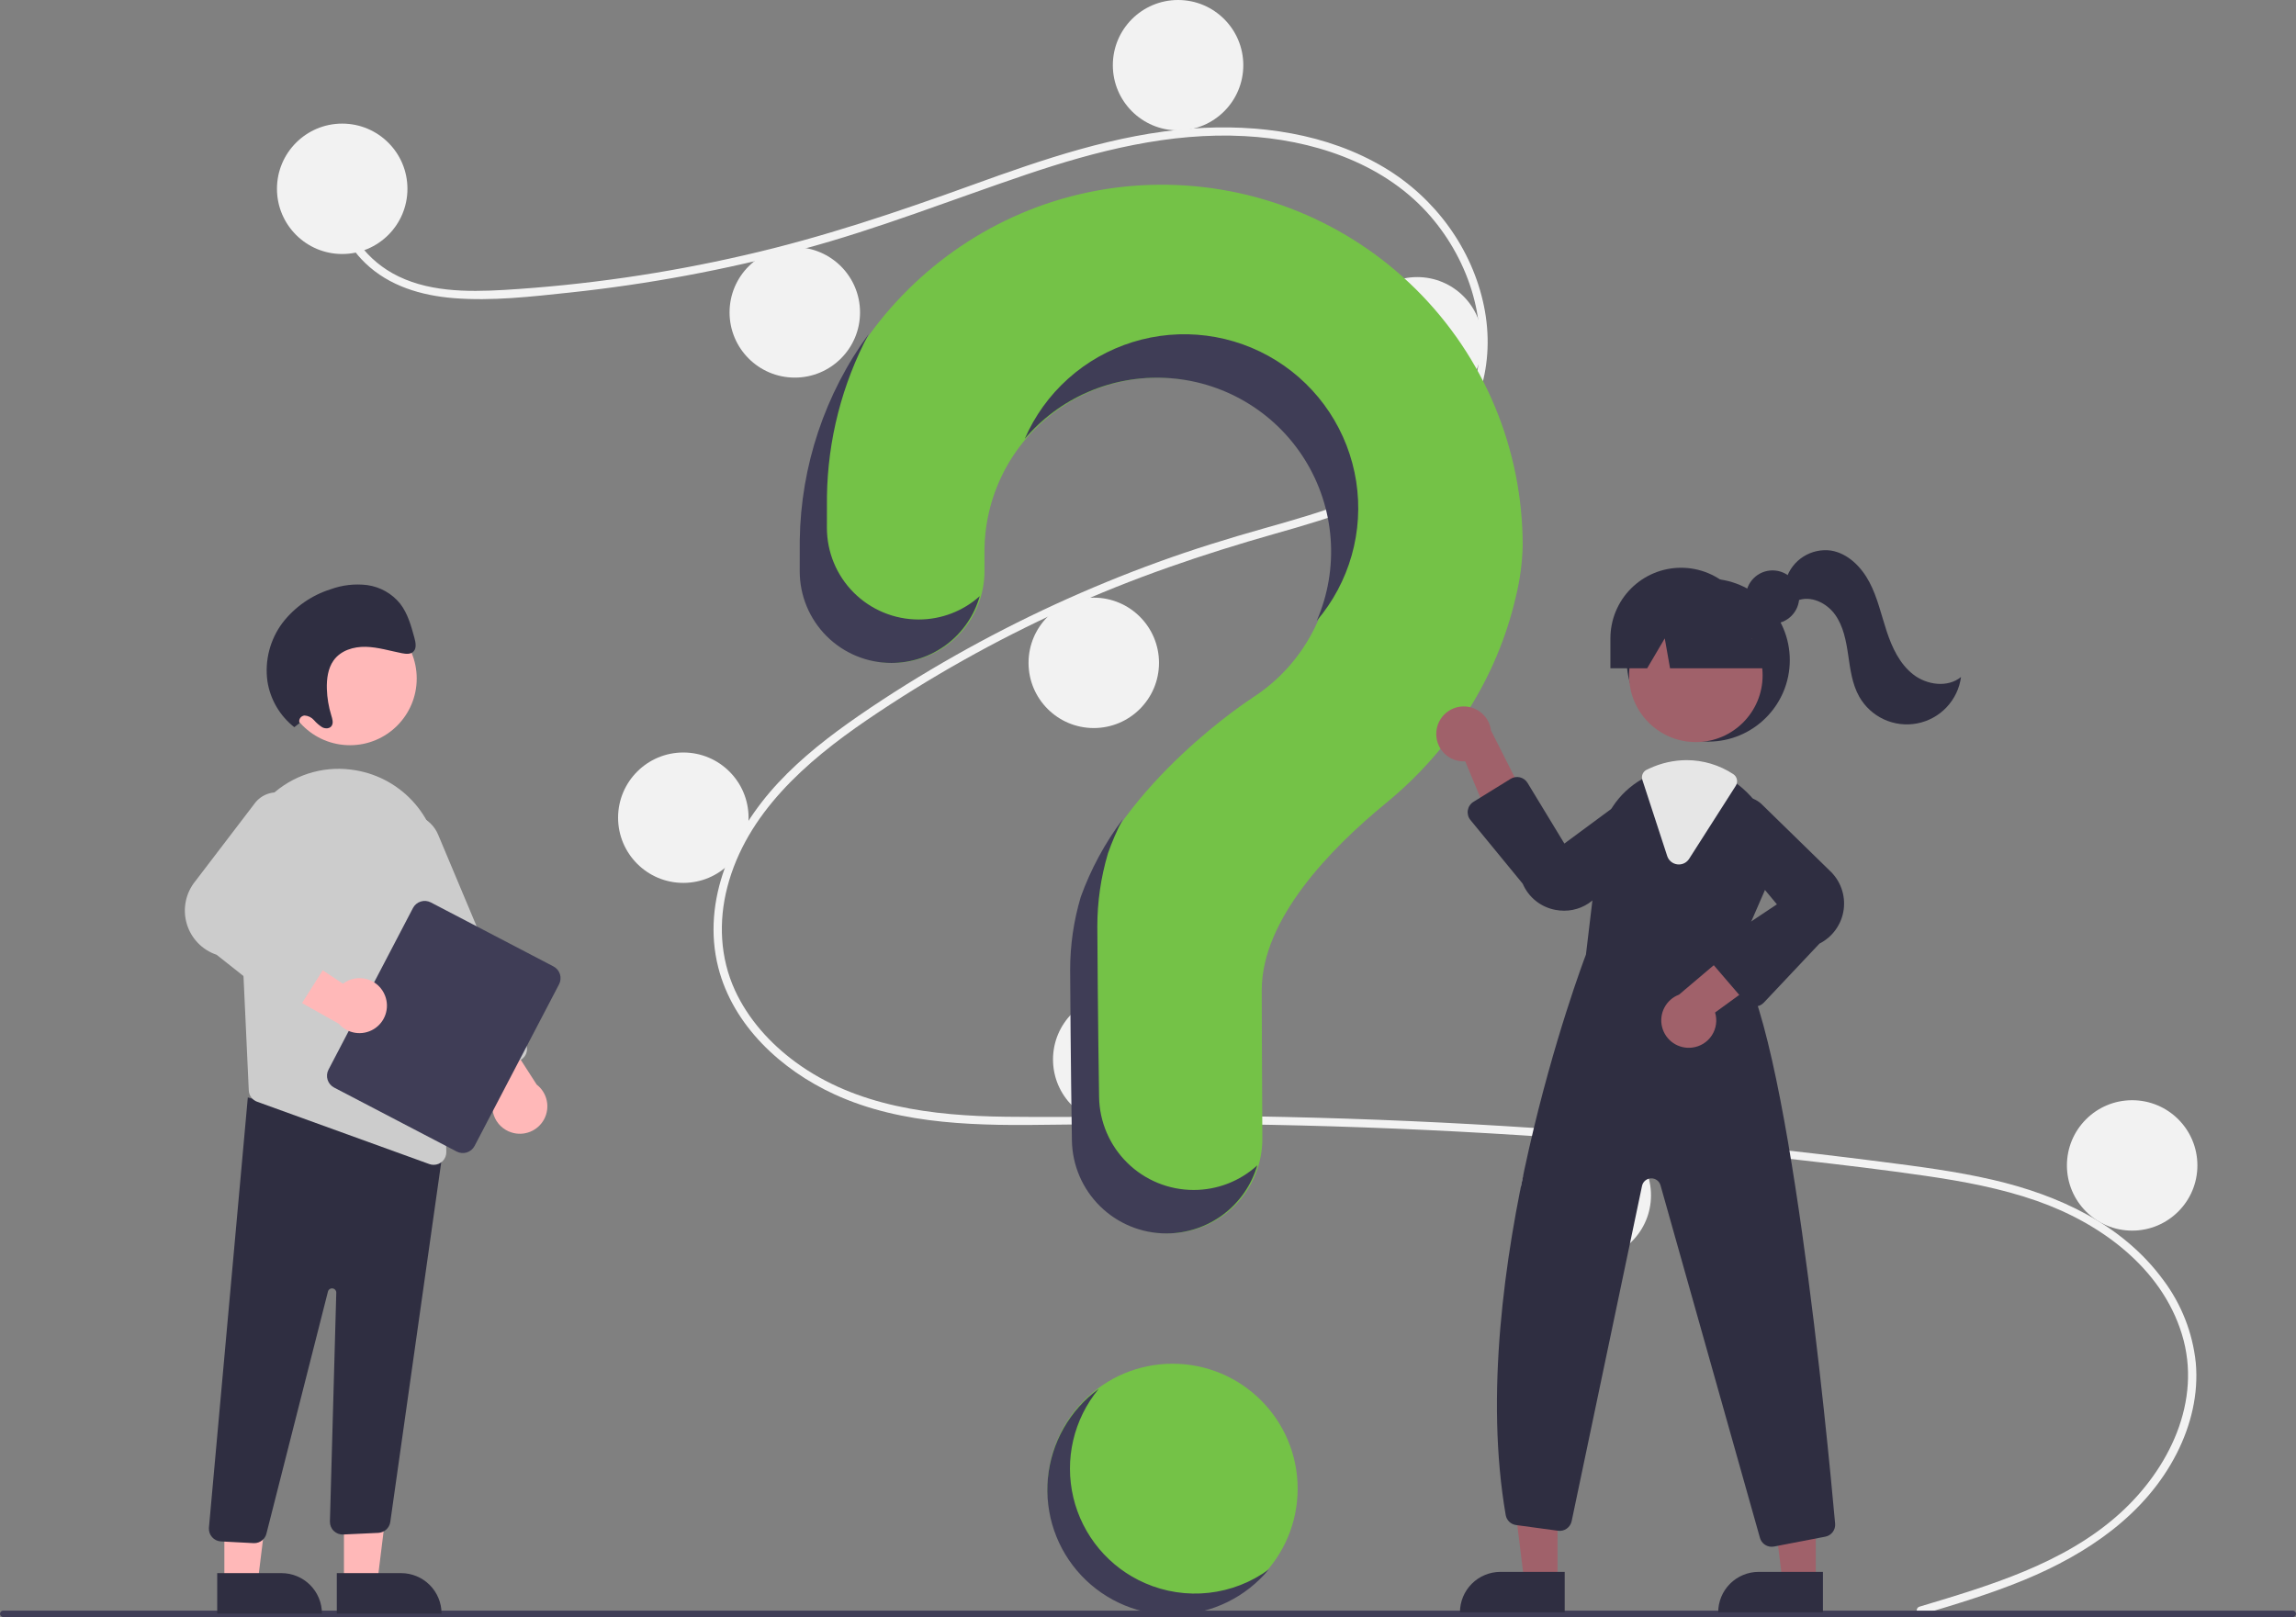 <svg width="203" height="143" viewBox="0 0 203 143" fill="none" xmlns="http://www.w3.org/2000/svg">
<rect x="0" y="0" width="203" height="143" fill="#808080" stroke="none"/>
<g clip-path="url(#clip0_2373_11888)">
<path d="M103.676 142.697C109.782 142.697 114.731 137.749 114.731 131.646C114.731 125.543 109.782 120.596 103.676 120.596C97.571 120.596 92.621 125.543 92.621 131.646C92.621 137.749 97.571 142.697 103.676 142.697Z" fill="#74C247"/>
<path d="M169.721 142.076C175.906 140.219 182.481 138.283 187.386 133.869C191.769 129.925 194.728 123.902 192.912 117.987C191.1 112.084 185.673 108.148 180.069 106.191C176.891 105.08 173.565 104.464 170.241 103.981C166.628 103.455 162.999 103.024 159.371 102.609C144.683 100.929 129.939 99.904 115.14 99.531C107.838 99.347 100.537 99.352 93.234 99.458C86.711 99.552 79.842 99.55 73.791 96.779C69.086 94.624 64.816 90.704 63.505 85.552C61.991 79.605 64.782 73.549 68.787 69.243C70.898 66.972 73.365 65.062 75.909 63.305C78.67 61.399 81.527 59.628 84.446 57.974C90.195 54.72 96.205 51.95 102.415 49.694C105.478 48.581 108.586 47.62 111.722 46.734C114.37 45.986 117.026 45.236 119.585 44.217C124.531 42.246 129.236 38.908 130.494 33.435C131.686 28.248 129.676 22.617 126.153 18.764C122.076 14.306 115.929 12.352 110.036 12.036C103.42 11.681 96.957 13.336 90.739 15.436C84.106 17.677 77.617 20.253 70.844 22.067C64.129 23.865 57.283 25.137 50.37 25.872C46.985 26.232 43.498 26.639 40.094 26.363C37.241 26.132 34.402 25.293 32.299 23.269C30.496 21.534 29.422 19.148 29.791 16.631C29.858 16.174 30.553 16.368 30.486 16.823C30.037 19.887 32.121 22.71 34.688 24.157C37.656 25.828 41.267 25.831 44.571 25.639C51.735 25.207 58.85 24.179 65.844 22.565C72.715 20.997 79.341 18.754 85.96 16.358C92.246 14.083 98.673 11.862 105.388 11.369C111.215 10.941 117.345 11.79 122.422 14.834C126.883 17.509 130.164 21.971 131.209 27.09C132.231 32.093 130.816 37.128 127.027 40.619C123.105 44.234 117.726 45.779 112.714 47.202C106.357 49.008 100.136 51.118 94.115 53.858C88.011 56.627 82.157 59.916 76.618 63.69C71.272 67.342 65.996 71.937 64.305 78.452C63.517 81.487 63.663 84.706 64.981 87.572C66.153 90.121 68.082 92.265 70.331 93.919C75.695 97.865 82.456 98.675 88.936 98.755C96.213 98.846 103.491 98.6 110.771 98.72C125.607 98.963 140.413 99.866 155.188 101.428C158.89 101.82 162.588 102.253 166.281 102.727C169.603 103.153 172.936 103.577 176.201 104.335C182.008 105.682 187.659 108.273 191.268 113.194C192.87 115.327 193.862 117.855 194.139 120.508C194.392 123.277 193.714 126.05 192.462 128.513C189.69 133.964 184.499 137.431 178.986 139.709C176.033 140.929 172.97 141.853 169.913 142.771C169.468 142.905 169.277 142.209 169.721 142.076L169.721 142.076Z" fill="#F2F2F2"/>
<path d="M30.256 22.462C33.442 22.462 36.024 19.88 36.024 16.696C36.024 13.512 33.442 10.931 30.256 10.931C27.071 10.931 24.488 13.512 24.488 16.696C24.488 19.88 27.071 22.462 30.256 22.462Z" fill="#F2F2F2"/>
<path d="M70.272 33.392C73.457 33.392 76.04 30.811 76.04 27.626C76.04 24.442 73.457 21.861 70.272 21.861C67.086 21.861 64.504 24.442 64.504 27.626C64.504 30.811 67.086 33.392 70.272 33.392Z" fill="#F2F2F2"/>
<path d="M104.159 11.531C107.344 11.531 109.926 8.95 109.926 5.766C109.926 2.581 107.344 0 104.159 0C100.973 0 98.391 2.581 98.391 5.766C98.391 8.95 100.973 11.531 104.159 11.531Z" fill="#F2F2F2"/>
<path d="M125.307 36.035C128.492 36.035 131.075 33.453 131.075 30.269C131.075 27.085 128.492 24.503 125.307 24.503C122.121 24.503 119.539 27.085 119.539 30.269C119.539 33.453 122.121 36.035 125.307 36.035Z" fill="#F2F2F2"/>
<path d="M96.705 64.382C99.891 64.382 102.473 61.8 102.473 58.616C102.473 55.432 99.891 52.851 96.705 52.851C93.52 52.851 90.938 55.432 90.938 58.616C90.938 61.8 93.52 64.382 96.705 64.382Z" fill="#F2F2F2"/>
<path d="M60.416 78.075C63.602 78.075 66.184 75.494 66.184 72.309C66.184 69.125 63.602 66.544 60.416 66.544C57.231 66.544 54.648 69.125 54.648 72.309C54.648 75.494 57.231 78.075 60.416 78.075Z" fill="#F2F2F2"/>
<path d="M98.87 99.455C102.055 99.455 104.637 96.874 104.637 93.69C104.637 90.506 102.055 87.924 98.87 87.924C95.684 87.924 93.102 90.506 93.102 93.69C93.102 96.874 95.684 99.455 98.87 99.455Z" fill="#F2F2F2"/>
<path d="M140.205 111.467C143.391 111.467 145.973 108.886 145.973 105.702C145.973 102.517 143.391 99.936 140.205 99.936C137.02 99.936 134.438 102.517 134.438 105.702C134.438 108.886 137.02 111.467 140.205 111.467Z" fill="#F2F2F2"/>
<path d="M188.514 108.825C191.7 108.825 194.282 106.243 194.282 103.059C194.282 99.875 191.7 97.293 188.514 97.293C185.328 97.293 182.746 99.875 182.746 103.059C182.746 106.243 185.328 108.825 188.514 108.825Z" fill="#F2F2F2"/>
<path d="M102.493 16.336C85.216 16.458 71.069 30.493 70.823 47.762C70.821 47.922 70.82 49.043 70.82 50.509C70.82 52.659 71.675 54.721 73.196 56.241C74.716 57.762 76.779 58.616 78.93 58.616H78.93C79.996 58.616 81.052 58.406 82.037 57.997C83.022 57.589 83.916 56.991 84.67 56.237C85.423 55.483 86.021 54.588 86.428 53.603C86.835 52.618 87.045 51.562 87.044 50.497C87.043 49.499 87.042 48.809 87.042 48.767C87.042 46.098 87.736 43.474 89.058 41.155C90.379 38.836 92.281 36.9 94.578 35.539C96.875 34.178 99.486 33.437 102.156 33.391C104.825 33.344 107.461 33.993 109.804 35.274C112.146 36.555 114.115 38.423 115.516 40.695C116.918 42.967 117.703 45.564 117.796 48.231C117.888 50.899 117.284 53.544 116.043 55.907C114.803 58.271 112.968 60.27 110.72 61.71L110.723 61.714C110.723 61.714 99.18 69.141 95.661 79.331L95.664 79.332C95.045 81.419 94.731 83.585 94.733 85.762C94.733 86.657 94.786 94.488 94.887 100.843C94.923 103.036 95.82 105.127 97.384 106.665C98.948 108.203 101.054 109.065 103.248 109.064H103.248C104.351 109.064 105.443 108.846 106.46 108.423C107.478 108 108.402 107.379 109.18 106.598C109.957 105.816 110.572 104.889 110.989 103.868C111.406 102.848 111.617 101.756 111.61 100.654C111.575 94.833 111.556 88.056 111.556 87.564C111.556 81.307 117.594 75.073 122.554 71.008C128.266 66.326 132.376 59.947 134.027 52.75C134.392 51.269 134.594 49.752 134.628 48.226C134.628 44.019 133.795 39.853 132.177 35.969C130.559 32.085 128.189 28.559 125.202 25.595C122.215 22.63 118.67 20.286 114.773 18.697C110.876 17.108 106.702 16.306 102.493 16.336Z" fill="#74C247"/>
<path d="M202.713 143H0.285C0.21 143 0.137 142.969 0.084 142.916C0.03 142.862 0 142.79 0 142.714C0 142.638 0.03 142.565 0.084 142.512C0.137 142.458 0.21 142.428 0.285 142.428H202.713C202.789 142.428 202.862 142.458 202.915 142.512C202.969 142.565 202.999 142.638 202.999 142.714C202.999 142.79 202.969 142.862 202.915 142.916C202.862 142.97 202.789 143 202.713 143Z" fill="#3F3D56"/>
<path d="M151.034 65.582C155.016 65.582 158.244 62.355 158.244 58.375C158.244 54.395 155.016 51.168 151.034 51.168C147.052 51.168 143.824 54.395 143.824 58.375C143.824 62.355 147.052 65.582 151.034 65.582Z" fill="#2F2E41"/>
<path d="M137.711 139.845H134.765L133.363 128.485H137.712L137.711 139.845Z" fill="#A0616A"/>
<path d="M132.66 139.003H138.342V142.58H129.082C129.082 142.11 129.175 141.645 129.354 141.211C129.534 140.777 129.798 140.383 130.13 140.051C130.462 139.719 130.857 139.455 131.291 139.276C131.725 139.096 132.19 139.003 132.66 139.003Z" fill="#2F2E41"/>
<path d="M160.543 139.845H157.597L156.195 128.485H160.544L160.543 139.845Z" fill="#A0616A"/>
<path d="M155.492 139.003H161.174V142.58H151.914C151.914 142.11 152.007 141.645 152.186 141.211C152.366 140.777 152.63 140.383 152.962 140.051C153.294 139.719 153.689 139.455 154.123 139.276C154.557 139.096 155.022 139.003 155.492 139.003Z" fill="#2F2E41"/>
<path d="M149.938 65.624C153.198 65.624 155.841 62.982 155.841 59.724C155.841 56.465 153.198 53.823 149.938 53.823C146.678 53.823 144.035 56.465 144.035 59.724C144.035 62.982 146.678 65.624 149.938 65.624Z" fill="#A0616A"/>
<path d="M153.456 84.659L156.097 78.593C156.739 77.17 156.923 75.583 156.623 74.051C156.324 72.519 155.557 71.118 154.427 70.04C154.195 69.811 153.949 69.597 153.689 69.399C152.386 68.38 150.78 67.825 149.125 67.821C148.013 67.825 146.914 68.069 145.905 68.537C145.818 68.575 145.734 68.616 145.648 68.657C145.482 68.736 145.319 68.823 145.16 68.911C144.125 69.505 143.245 70.334 142.589 71.33C141.934 72.327 141.522 73.463 141.387 74.648L140.221 84.411C139.928 85.177 129.469 112.852 133.127 133.98C133.166 134.206 133.276 134.413 133.441 134.572C133.606 134.73 133.818 134.832 134.045 134.862L137.753 135.366C138.024 135.403 138.299 135.337 138.522 135.179C138.745 135.022 138.901 134.786 138.957 134.518L145.179 104.872C145.218 104.687 145.317 104.521 145.462 104.4C145.606 104.279 145.786 104.21 145.975 104.204C146.163 104.197 146.348 104.254 146.5 104.365C146.652 104.476 146.762 104.635 146.813 104.816L155.605 135.993C155.667 136.22 155.803 136.42 155.99 136.562C156.177 136.704 156.405 136.781 156.64 136.781C156.711 136.781 156.781 136.775 156.85 136.762L161.38 135.89C161.643 135.841 161.879 135.695 162.04 135.481C162.201 135.268 162.277 135.001 162.252 134.735C161.586 127.314 158.049 90.143 153.456 84.659Z" fill="#2F2E41"/>
<path d="M127.001 64.634C126.96 64.985 126.996 65.34 127.108 65.675C127.219 66.011 127.402 66.317 127.645 66.574C127.888 66.831 128.184 67.031 128.513 67.161C128.841 67.29 129.194 67.347 129.547 67.325L132.846 75.251L135.342 71.553L131.826 64.594C131.751 64.004 131.462 63.462 131.014 63.071C130.566 62.68 129.99 62.466 129.395 62.471C128.801 62.476 128.228 62.699 127.787 63.098C127.346 63.496 127.066 64.043 127.001 64.634L127.001 64.634Z" fill="#A0616A"/>
<path d="M149.613 92.639C149.963 92.597 150.301 92.479 150.601 92.293C150.901 92.106 151.157 91.856 151.35 91.561C151.543 91.265 151.669 90.93 151.718 90.581C151.768 90.231 151.741 89.875 151.638 89.537L158.58 84.483L154.4 82.918L148.449 87.958C147.893 88.168 147.433 88.575 147.157 89.102C146.88 89.629 146.807 90.238 146.951 90.815C147.094 91.392 147.444 91.897 147.935 92.233C148.426 92.569 149.023 92.713 149.613 92.639Z" fill="#A0616A"/>
<path d="M138.294 80.535C138.027 80.535 137.762 80.509 137.501 80.457C136.869 80.337 136.277 80.063 135.777 79.66C135.276 79.258 134.882 78.738 134.63 78.147L130.007 72.513C129.909 72.394 129.838 72.255 129.798 72.106C129.759 71.957 129.751 71.802 129.776 71.65C129.802 71.498 129.859 71.353 129.945 71.225C130.031 71.097 130.143 70.989 130.274 70.908L133.563 68.873C133.684 68.798 133.819 68.747 133.96 68.725C134.101 68.702 134.245 68.707 134.384 68.741C134.523 68.774 134.654 68.835 134.769 68.919C134.885 69.003 134.982 69.109 135.056 69.231L138.314 74.596L144.554 69.987C145.051 69.727 145.624 69.654 146.171 69.781C146.717 69.909 147.199 70.229 147.529 70.682C147.858 71.136 148.014 71.693 147.967 72.252C147.92 72.81 147.673 73.333 147.272 73.725L141.044 79.404C140.313 80.129 139.324 80.535 138.294 80.535Z" fill="#2F2E41"/>
<path d="M155.154 89.009C155.145 89.009 155.137 89.009 155.128 89.008C154.977 89.005 154.828 88.969 154.691 88.904C154.553 88.839 154.432 88.746 154.333 88.631L151.409 85.222C151.309 85.105 151.235 84.969 151.192 84.823C151.149 84.676 151.138 84.522 151.159 84.37C151.179 84.219 151.232 84.073 151.314 83.944C151.395 83.814 151.503 83.703 151.63 83.618L157.105 79.97L152.145 74.009C151.857 73.528 151.751 72.96 151.847 72.407C151.943 71.855 152.235 71.356 152.669 71.001C153.103 70.646 153.65 70.459 154.211 70.474C154.772 70.489 155.308 70.705 155.723 71.083L161.751 76.971C162.226 77.404 162.588 77.946 162.807 78.55C163.026 79.154 163.094 79.802 163.008 80.439C162.921 81.075 162.681 81.681 162.308 82.204C161.935 82.728 161.441 83.153 160.868 83.443L155.941 88.669C155.84 88.776 155.718 88.862 155.582 88.92C155.447 88.978 155.301 89.008 155.154 89.009Z" fill="#2F2E41"/>
<path d="M148.437 76.445C148.39 76.445 148.343 76.442 148.297 76.436C148.093 76.411 147.901 76.328 147.743 76.198C147.585 76.067 147.467 75.894 147.405 75.699L145.208 68.965C145.153 68.795 145.161 68.61 145.232 68.446C145.302 68.281 145.43 68.148 145.591 68.07L145.662 68.037C145.727 68.006 145.791 67.975 145.856 67.946C146.881 67.472 147.996 67.224 149.125 67.22C150.592 67.223 152.025 67.653 153.25 68.459C153.414 68.568 153.529 68.738 153.569 68.931C153.61 69.124 153.573 69.325 153.466 69.491L149.345 75.945C149.248 76.098 149.114 76.225 148.955 76.312C148.797 76.399 148.618 76.445 148.437 76.445Z" fill="#E6E6E6"/>
<path d="M156.719 55.157C158.022 55.157 159.078 54.102 159.078 52.799C159.078 51.497 158.022 50.441 156.719 50.441C155.416 50.441 154.359 51.497 154.359 52.799C154.359 54.102 155.416 55.157 156.719 55.157Z" fill="#2F2E41"/>
<path d="M148.631 50.207C146.974 50.207 145.385 50.865 144.213 52.036C143.041 53.208 142.383 54.797 142.383 56.453V59.096H145.634L147.189 56.453L147.656 59.096H157.524L154.88 56.453C154.88 54.797 154.222 53.208 153.05 52.036C151.878 50.865 150.289 50.207 148.631 50.207Z" fill="#2F2E41"/>
<path d="M157.93 51.184C158.191 50.369 158.731 49.671 159.455 49.215C160.18 48.758 161.042 48.571 161.89 48.687C163.394 48.938 164.583 50.146 165.291 51.495C165.999 52.845 166.326 54.355 166.803 55.802C167.279 57.25 167.954 58.705 169.156 59.642C170.358 60.579 172.203 60.833 173.383 59.869C173.249 60.874 172.801 61.811 172.104 62.547C171.408 63.283 170.497 63.782 169.501 63.973C168.505 64.164 167.475 64.037 166.555 63.61C165.636 63.183 164.873 62.478 164.377 61.594C163.754 60.487 163.593 59.188 163.408 57.931C163.223 56.673 162.983 55.372 162.24 54.342C161.496 53.311 160.104 52.638 158.922 53.107L157.93 51.184Z" fill="#2F2E41"/>
<path d="M81.22 54.782C79.069 54.782 77.007 53.927 75.486 52.407C73.965 50.887 73.111 48.825 73.11 46.675C73.11 45.209 73.111 44.087 73.114 43.928C73.182 38.906 74.447 33.972 76.805 29.536C72.931 34.836 70.802 41.209 70.71 47.772C70.708 47.931 70.707 49.052 70.707 50.519C70.707 52.669 71.562 54.73 73.082 56.251C74.603 57.771 76.666 58.625 78.817 58.625C80.584 58.625 82.303 58.047 83.712 56.981C85.121 55.915 86.144 54.418 86.624 52.718C85.139 54.049 83.215 54.784 81.22 54.782Z" fill="#3F3D56"/>
<path d="M103.043 33.419C105.529 33.537 107.95 34.257 110.096 35.517C112.243 36.777 114.052 38.539 115.367 40.651C116.683 42.764 117.466 45.164 117.649 47.645C117.832 50.127 117.41 52.616 116.419 54.898C117.853 53.215 118.906 51.243 119.508 49.116C120.11 46.989 120.246 44.758 119.907 42.574C119.568 40.39 118.762 38.304 117.543 36.46C116.325 34.615 114.723 33.055 112.847 31.886C110.97 30.716 108.864 29.965 106.671 29.683C104.477 29.401 102.249 29.595 100.138 30.252C98.027 30.909 96.082 32.013 94.436 33.489C92.79 34.965 91.483 36.779 90.602 38.806C92.124 37.016 94.038 35.599 96.195 34.665C98.352 33.731 100.695 33.304 103.043 33.419Z" fill="#3F3D56"/>
<path d="M105.536 105.23C103.342 105.23 101.235 104.369 99.671 102.831C98.107 101.293 97.21 99.202 97.175 97.009C97.073 90.653 97.02 82.823 97.02 81.928C97.019 79.751 97.333 77.585 97.951 75.497L97.948 75.496C98.314 74.449 98.755 73.429 99.269 72.445C97.692 74.546 96.437 76.87 95.545 79.34L95.548 79.341C94.929 81.428 94.616 83.594 94.617 85.771C94.617 86.666 94.67 94.497 94.772 100.852C94.807 103.045 95.704 105.136 97.268 106.674C98.832 108.212 100.939 109.074 103.133 109.074C104.942 109.073 106.702 108.487 108.149 107.402C109.597 106.317 110.653 104.792 111.16 103.056C109.623 104.458 107.616 105.233 105.536 105.23Z" fill="#3F3D56"/>
<path d="M30.411 139.955L33.357 139.954L34.759 128.594L30.41 128.594L30.411 139.955Z" fill="#FFB8B8"/>
<path d="M39.039 142.689L29.779 142.689L29.779 139.113L35.461 139.113C36.41 139.113 37.32 139.49 37.991 140.16C38.662 140.831 39.039 141.74 39.039 142.689L39.039 142.689Z" fill="#2F2E41"/>
<path d="M19.837 139.955L22.783 139.954L24.185 128.594L19.836 128.594L19.837 139.955Z" fill="#FFB8B8"/>
<path d="M28.465 142.689L19.205 142.689L19.205 139.113L24.887 139.113C25.836 139.113 26.746 139.49 27.417 140.16C28.088 140.831 28.465 141.74 28.465 142.689L28.465 142.689Z" fill="#2F2E41"/>
<path d="M22.411 136.461L19.533 136.309C19.385 136.302 19.239 136.264 19.105 136.2C18.971 136.136 18.852 136.045 18.753 135.934C18.654 135.823 18.578 135.694 18.53 135.554C18.482 135.413 18.462 135.264 18.471 135.116L21.911 97.048L37.751 101.321L39.277 100.904L34.505 134.605C34.464 134.859 34.338 135.091 34.148 135.263C33.957 135.435 33.714 135.537 33.457 135.553L30.355 135.697C30.2 135.706 30.045 135.682 29.899 135.628C29.754 135.573 29.621 135.489 29.51 135.381C29.398 135.273 29.311 135.143 29.252 134.999C29.194 134.855 29.166 134.7 29.17 134.545L29.732 114.319C29.735 114.225 29.702 114.134 29.641 114.063C29.58 113.992 29.494 113.947 29.401 113.936C29.308 113.925 29.214 113.95 29.139 114.004C29.063 114.059 29.01 114.14 28.991 114.232L23.57 135.567C23.519 135.821 23.381 136.048 23.181 136.211C22.981 136.375 22.73 136.463 22.472 136.462C22.452 136.462 22.431 136.462 22.411 136.461Z" fill="#2F2E41"/>
<path d="M30.942 65.9C34.202 65.9 36.844 63.259 36.844 60C36.844 56.741 34.202 54.1 30.942 54.1C27.682 54.1 25.039 56.741 25.039 60C25.039 63.259 27.682 65.9 30.942 65.9Z" fill="#FFB8B8"/>
<path d="M21.112 77.335L21.761 91.332L21.996 96.425C22.005 96.646 22.08 96.86 22.212 97.039C22.343 97.218 22.525 97.353 22.734 97.428L37.956 102.939C38.079 102.985 38.209 103.008 38.34 103.007C38.49 103.008 38.639 102.978 38.777 102.92C38.915 102.862 39.041 102.777 39.145 102.67C39.25 102.562 39.332 102.435 39.386 102.295C39.44 102.156 39.466 102.006 39.461 101.857L38.837 76.688C38.796 74.623 38.036 72.637 36.687 71.073C35.338 69.508 33.486 68.463 31.448 68.118C31.301 68.095 31.151 68.073 31.002 68.053C29.738 67.896 28.456 68.018 27.245 68.41C26.034 68.802 24.924 69.454 23.992 70.321C23.028 71.208 22.27 72.296 21.772 73.507C21.274 74.719 21.049 76.026 21.112 77.335L21.112 77.335Z" fill="#CCCCCC"/>
<path d="M45.229 100.146C44.869 100.035 44.541 99.841 44.269 99.579C43.997 99.318 43.791 98.997 43.665 98.641C43.54 98.286 43.499 97.906 43.547 97.533C43.594 97.159 43.729 96.801 43.939 96.489L38.777 89.628L43.232 89.352L47.45 95.91C47.902 96.259 48.216 96.755 48.338 97.313C48.46 97.871 48.382 98.453 48.117 98.959C47.852 99.464 47.417 99.86 46.889 100.077C46.361 100.295 45.774 100.319 45.229 100.146H45.229Z" fill="#FFB8B8"/>
<path d="M41.598 95.247C41.461 95.191 41.337 95.109 41.232 95.005C41.127 94.901 41.044 94.778 40.987 94.642L33.211 76.121C33.058 75.759 32.979 75.37 32.977 74.976C32.974 74.583 33.05 74.193 33.199 73.829C33.347 73.465 33.567 73.133 33.844 72.854C34.12 72.574 34.45 72.352 34.813 72.2C35.175 72.047 35.565 71.968 35.958 71.966C36.352 71.965 36.742 72.04 37.106 72.189C37.471 72.338 37.802 72.558 38.081 72.835C38.361 73.112 38.583 73.441 38.735 73.804L46.511 92.325C46.626 92.599 46.627 92.908 46.515 93.184C46.402 93.459 46.185 93.679 45.91 93.794L42.458 95.243C42.322 95.3 42.176 95.33 42.029 95.331C41.881 95.332 41.735 95.303 41.598 95.247L41.598 95.247Z" fill="#CCCCCC"/>
<path d="M29.043 94.594L36.512 80.298C36.656 80.023 36.903 79.816 37.2 79.723C37.496 79.63 37.817 79.659 38.092 79.802L48.934 85.462C49.209 85.606 49.416 85.853 49.508 86.149C49.601 86.445 49.573 86.766 49.43 87.041L41.96 101.337C41.816 101.612 41.569 101.819 41.273 101.912C40.977 102.005 40.656 101.976 40.38 101.833L29.539 96.173C29.264 96.029 29.057 95.782 28.964 95.486C28.871 95.19 28.899 94.869 29.043 94.594Z" fill="#3F3D56"/>
<path d="M34.05 88.062C33.917 87.71 33.704 87.393 33.427 87.137C33.15 86.882 32.817 86.694 32.455 86.59C32.093 86.486 31.711 86.468 31.341 86.538C30.97 86.607 30.621 86.762 30.321 86.991L23.165 82.245L23.152 86.706L29.95 90.529C30.326 90.959 30.84 91.243 31.404 91.332C31.968 91.42 32.545 91.308 33.035 91.013C33.524 90.719 33.894 90.262 34.079 89.722C34.265 89.183 34.255 88.595 34.05 88.062Z" fill="#FFB8B8"/>
<path d="M25.004 89.066L19.156 84.434C18.523 84.222 17.951 83.859 17.489 83.377C17.028 82.896 16.69 82.309 16.505 81.668C16.32 81.027 16.294 80.35 16.428 79.697C16.562 79.043 16.853 78.432 17.275 77.916L22.586 70.959C22.955 70.508 23.474 70.205 24.048 70.105C24.622 70.005 25.213 70.115 25.713 70.415C26.212 70.715 26.587 71.185 26.769 71.738C26.951 72.291 26.927 72.892 26.703 73.429L22.501 80.3L28.676 83.228C28.82 83.296 28.947 83.393 29.05 83.514C29.153 83.635 29.229 83.777 29.273 83.929C29.318 84.082 29.329 84.242 29.307 84.4C29.284 84.557 29.229 84.707 29.144 84.842L26.651 88.785C26.567 88.918 26.456 89.032 26.325 89.119C26.194 89.207 26.046 89.266 25.89 89.292C25.884 89.293 25.878 89.294 25.872 89.295C25.719 89.318 25.564 89.31 25.414 89.27C25.265 89.231 25.126 89.161 25.004 89.066Z" fill="#CCCCCC"/>
<path d="M26.48 63.95C26.455 63.876 26.447 63.797 26.457 63.72C26.466 63.642 26.494 63.568 26.537 63.502C26.58 63.437 26.638 63.382 26.705 63.343C26.773 63.303 26.848 63.279 26.926 63.273C27.086 63.282 27.243 63.323 27.386 63.394C27.53 63.465 27.657 63.564 27.762 63.685C27.975 63.931 28.224 64.145 28.5 64.319C28.785 64.463 29.173 64.442 29.335 64.168C29.488 63.91 29.384 63.565 29.291 63.266C29.055 62.505 28.924 61.715 28.899 60.919C28.873 60.03 28.998 59.102 29.49 58.409C30.126 57.514 31.262 57.175 32.337 57.199C33.412 57.224 34.47 57.556 35.535 57.765C35.903 57.838 36.335 57.875 36.581 57.59C36.843 57.287 36.746 56.797 36.635 56.388C36.347 55.327 36.041 54.23 35.37 53.372C34.645 52.482 33.609 51.899 32.471 51.741C31.379 51.606 30.27 51.732 29.236 52.108C27.551 52.639 26.068 53.672 24.986 55.068C23.871 56.552 23.389 58.418 23.646 60.257C23.897 61.858 24.746 63.305 26.021 64.306L26.48 63.95Z" fill="#2F2E41"/>
<path d="M101.24 140.001C99.669 139.318 98.279 138.279 97.18 136.966C96.08 135.653 95.3 134.103 94.902 132.438C94.504 130.772 94.499 129.037 94.887 127.369C95.275 125.702 96.045 124.147 97.137 122.828C95.871 123.752 94.816 124.934 94.042 126.297C93.269 127.66 92.793 129.171 92.649 130.732C92.504 132.292 92.693 133.865 93.203 135.347C93.713 136.829 94.532 138.185 95.607 139.326C96.682 140.467 97.987 141.367 99.436 141.965C100.884 142.563 102.444 142.846 104.011 142.796C105.578 142.746 107.116 142.363 108.523 141.673C109.931 140.983 111.175 140.002 112.175 138.794C110.616 139.933 108.787 140.643 106.868 140.855C104.95 141.067 103.009 140.773 101.24 140.001Z" fill="#3F3D56"/>
</g>
<defs>
<clipPath id="clip0_2373_11888">
<rect width="203" height="143" fill="white"/>
</clipPath>
</defs>
</svg>
